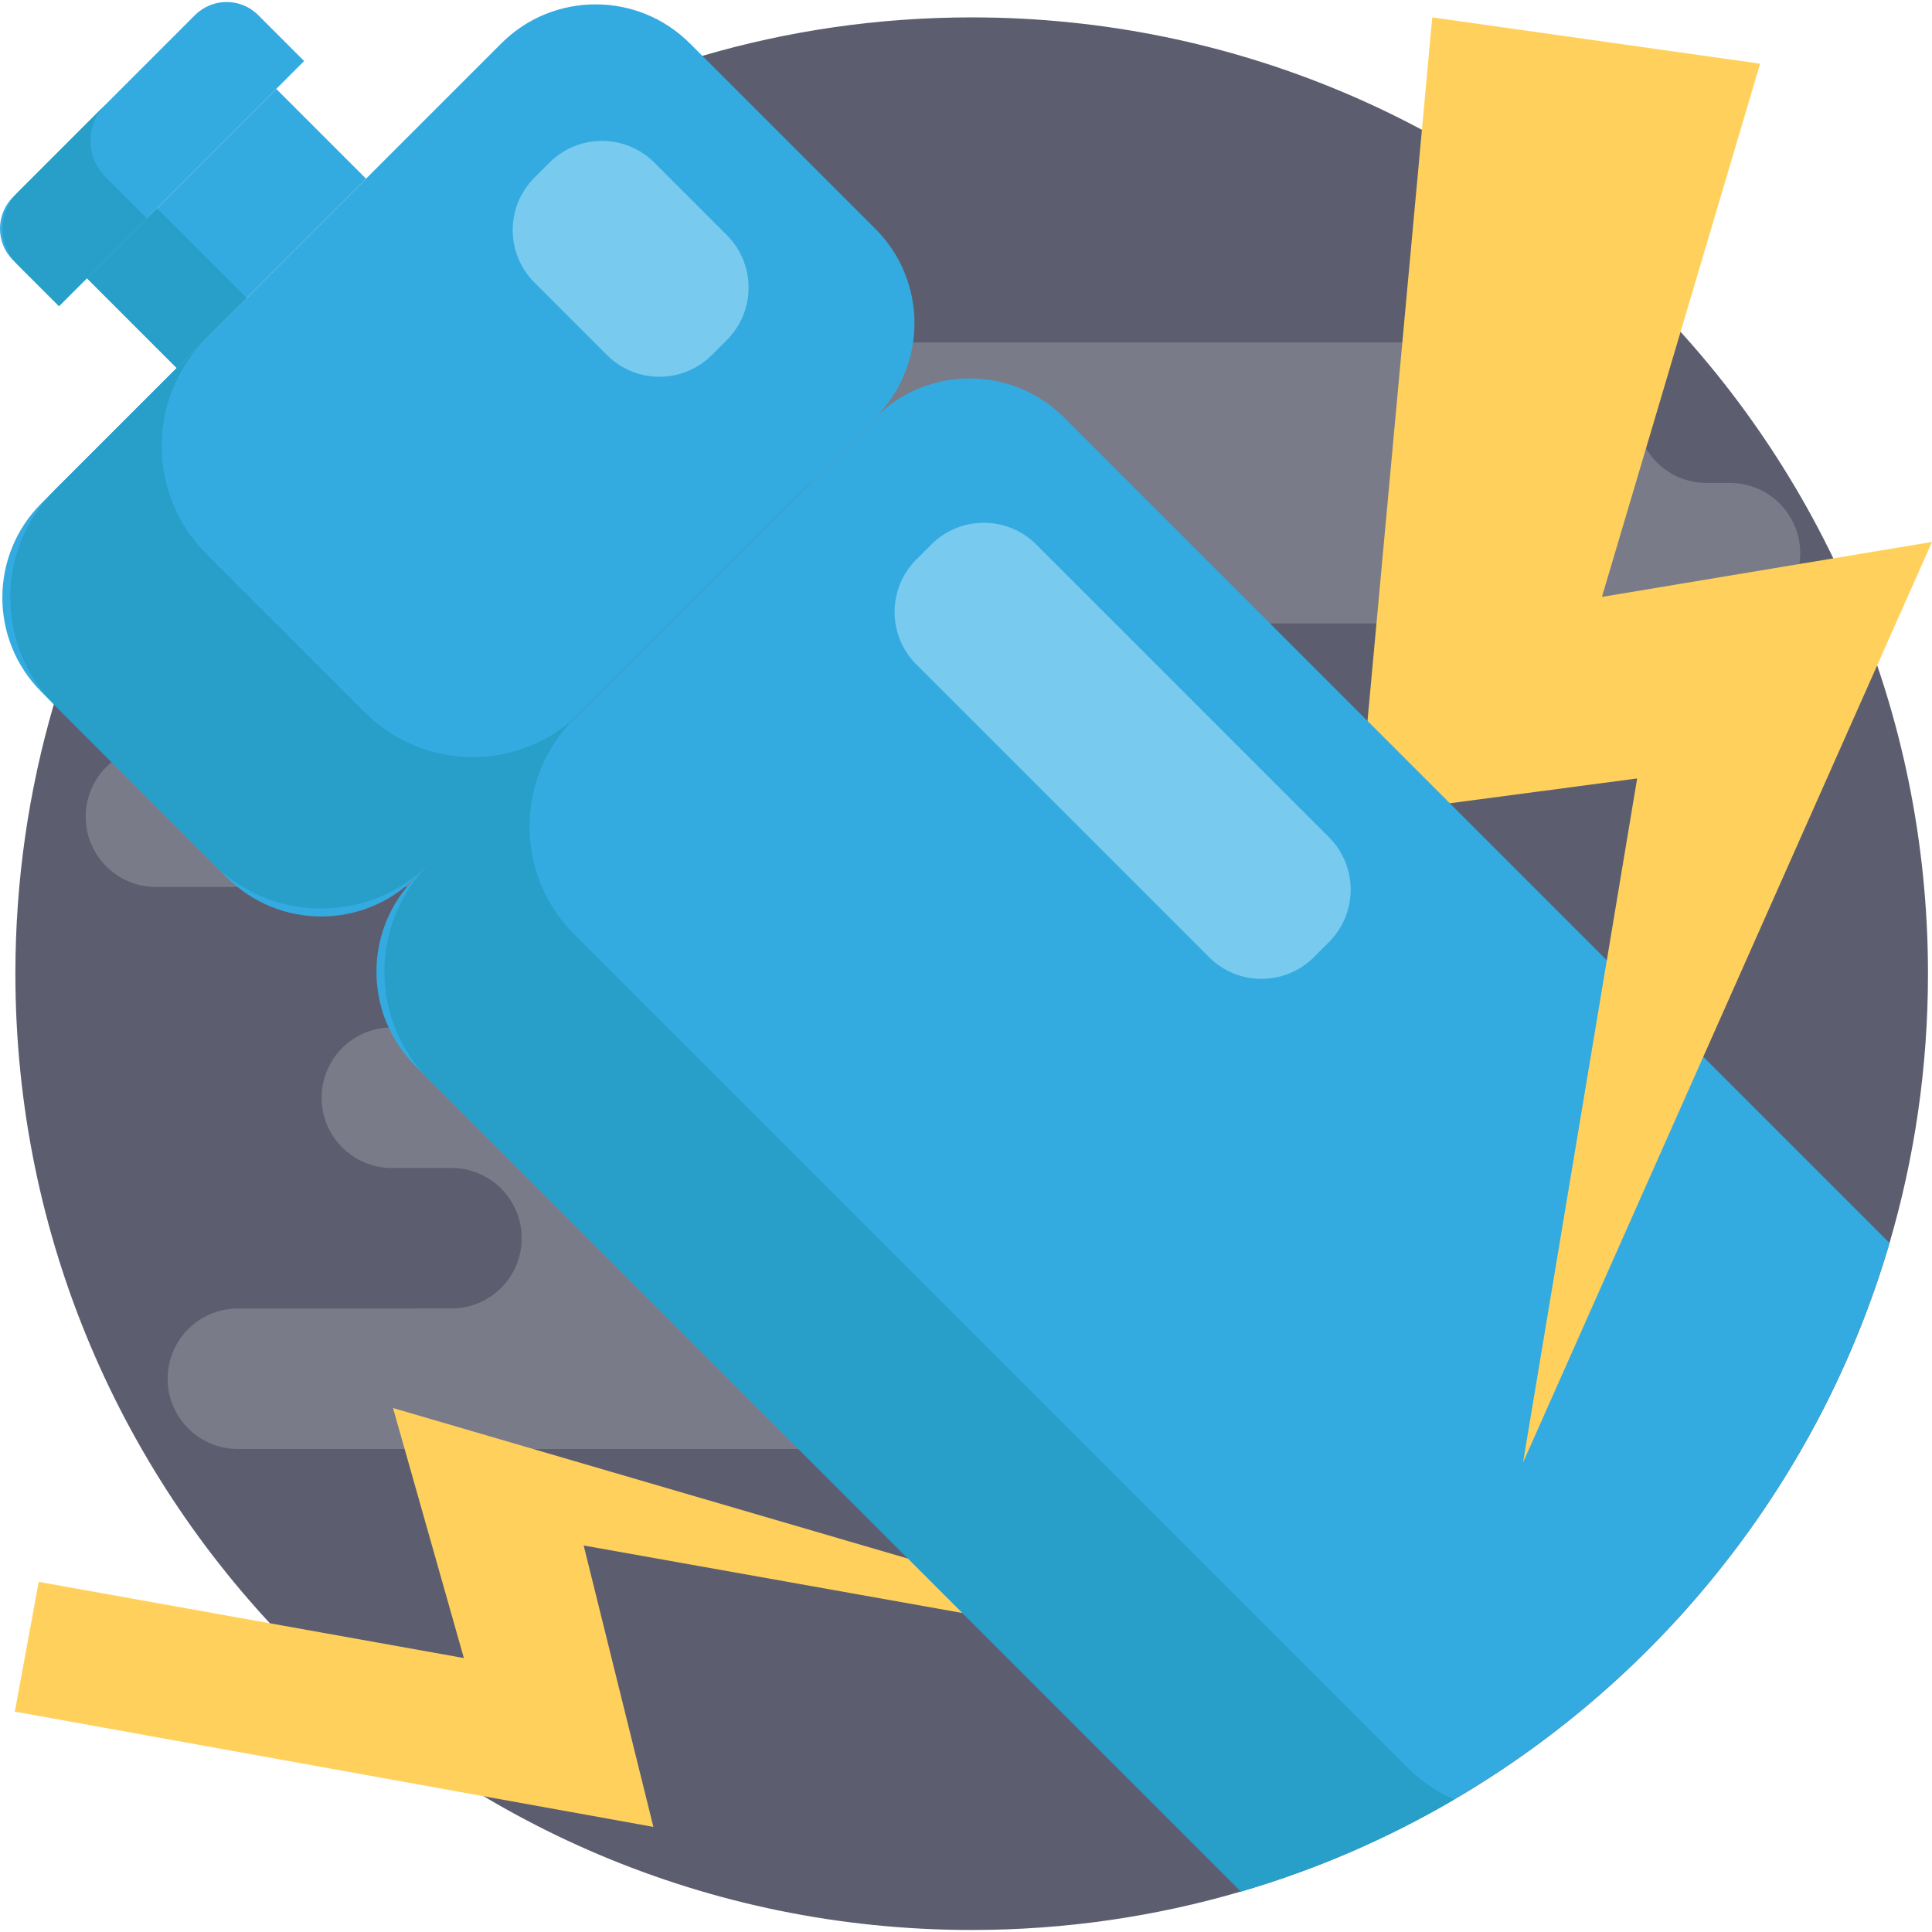 <?xml version="1.0" encoding="iso-8859-1"?>
<!-- Generator: Adobe Illustrator 19.0.0, SVG Export Plug-In . SVG Version: 6.00 Build 0)  -->
<svg version="1.1" id="Capa_1" xmlns="http://www.w3.org/2000/svg" xmlns:xlink="http://www.w3.org/1999/xlink" x="0px" y="0px"
	 viewBox="0 0 512 512" style="enable-background:new 0 0 512 512;" xml:space="preserve">
<path style="fill:#5C5E70;" d="M510.936,258.036c0,24.784-3.558,48.741-10.199,71.384c-18.34,62.613-60.202,115.171-115.367,147.465
	c-17.585,10.303-36.525,18.547-56.489,24.381c-22.633,6.641-46.59,10.199-71.374,10.199c-139.965,0-253.429-113.464-253.429-253.429
	c0-24.784,3.558-48.731,10.189-71.374c0-0.01,0.01-0.01,0.01-0.01c6.662-22.778,16.447-44.211,28.85-63.833
	c32.563-51.524,83.197-90.5,142.996-108.013c22.633-6.641,46.59-10.199,71.384-10.199
	C397.472,4.607,510.936,118.071,510.936,258.036z"/>
<g>
	<path style="fill:#797B89;" d="M388.866,253.673L388.866,253.673c0-10.283-8.335-18.618-18.618-18.618h-6.206
		c-10.283,0-18.618-8.335-18.618-18.618l0,0c0-10.283-8.335-18.618-18.618-18.618H41.323c-10.283,0-18.618,8.335-18.618,18.618l0,0
		c0,10.283,8.335,18.618,18.618,18.618h114.814c10.283,0,18.618,8.335,18.618,18.618l0,0c0,10.283-8.335,18.618-18.618,18.618
		h-52.292c-10.283,0-18.618,8.335-18.618,18.618l0,0c0,10.283,8.335,18.618,18.618,18.618h15.796
		c10.283,0,18.618,8.335,18.618,18.618l0,0c0,10.283-8.335,18.618-18.618,18.618H63.044c-10.283,0-18.618,8.335-18.618,18.618l0,0
		c0,10.283,8.335,18.618,18.618,18.618h268.138c10.283,0,18.618-8.335,18.618-18.618l0,0c0-10.283,8.335-18.618,18.618-18.618h1.829
		c10.283,0,18.618-8.335,18.618-18.618l0,0c0-10.283-8.335-18.618-18.618-18.618h-34.133c-10.283,0-18.618-8.335-18.618-18.618l0,0
		c0-10.283,8.335-18.618,18.618-18.618h34.133C380.53,272.292,388.866,263.956,388.866,253.673z"/>
	<path style="fill:#797B89;" d="M424.327,165.222h34.133c10.283,0,18.618-8.335,18.618-18.618l0,0
		c0-10.283-8.335-18.618-18.618-18.618h-6.206c-10.283,0-18.618-8.335-18.618-18.618l0,0c0-10.283-8.335-18.618-18.618-18.618
		H129.536c-10.283,0-18.618,8.335-18.618,18.618l0,0c0,10.283,8.335,18.618,18.618,18.618H244.35
		c10.283,0,18.618,8.335,18.618,18.618l0,0c0,10.283-8.335,18.618-18.618,18.618h-52.291"/>
</g>
<polygon style="fill:#FFD15C;" points="3.929,453.593 173.153,484.146 154.679,409.57 344.44,443.398 104.157,373.147 
	122.932,439.404 10.266,419.21 "/>
<path style="fill:#34ABE0;" d="M132.848,11.504L10.971,133.382c-13.801,13.801-13.801,36.177,0,49.978l49.165,49.165
	c13.801,13.801,36.177,13.801,49.978,0l121.878-121.878c13.801-13.801,13.801-36.177,0-49.978l-49.165-49.165
	C169.025-2.297,146.649-2.297,132.848,11.504z"/>
<path style="fill:#279FC9;" d="M96.695,188.799L54.697,146.8c-15.78-15.78-15.78-41.365,0-57.145l-40.142,40.144
	c-15.78,15.78-15.78,41.365,0,57.145l41.999,41.999c15.78,15.78,41.365,15.78,57.145,0l40.143-40.143
	C138.06,204.578,112.476,204.578,96.695,188.799z"/>
<path style="fill:#34ABE0;" d="M500.737,329.421c-18.34,62.613-60.202,115.171-115.367,147.465
	c-17.585,10.303-36.525,18.547-56.489,24.381L113.693,286.09c-0.124-0.124-0.248-0.248-0.362-0.372l-3.217-3.217
	c-13.799-13.799-13.799-36.173,0-49.972l3.227-3.227c0.114-0.124,0.228-0.238,0.352-0.362l38.48-38.47l1.531-1.531l78.284-78.294
	c13.809-13.799,36.184-13.799,49.982,0L500.737,329.421z"/>
<path style="fill:#279FC9;" d="M385.369,476.886c-17.585,10.303-36.525,18.547-56.489,24.381L113.693,286.09
	c-0.124-0.124-0.248-0.248-0.362-0.372c-15.299-15.692-15.289-40.735,0.01-56.417c0.114-0.124,0.228-0.238,0.352-0.362l38.48-38.47
	c-15.785,15.785-15.785,41.366,0,57.151l220.804,220.804C376.66,472.107,380.87,474.92,385.369,476.886z"/>
<rect x="24.532" y="43.726" transform="matrix(-0.707 0.707 -0.707 -0.707 145.261 60.926)" style="fill:#34ABE0;" width="70.96" height="33.644"/>
<rect x="31.083" y="59.54" transform="matrix(-0.707 0.707 -0.707 -0.707 129.45 99.104)" style="fill:#279FC9;" width="26.233" height="33.644"/>
<path style="fill:#34ABE0;" d="M51.67,4.006L3.472,52.204c-4.629,4.629-4.629,12.134,0,16.763l12.167,12.167l64.961-64.961
	L68.433,4.006C63.804-0.623,56.299-0.623,51.67,4.006z"/>
<path style="fill:#279FC9;" d="M27.956,27.72L4.674,51.002c-5.293,5.293-5.293,13.874,0,19.167l10.965,10.965l23.282-23.282
	L27.956,46.886C22.663,41.594,22.663,33.013,27.956,27.72z"/>
<g>
	<path style="fill:#78CAEF;" d="M352.188,249.667l-3.986,3.986c-7.675,7.675-20.119,7.675-27.794,0l-77.581-77.581
		c-7.675-7.675-7.675-20.119,0-27.794l3.986-3.986c7.675-7.675,20.119-7.675,27.794,0l77.582,77.581
		C359.862,229.548,359.862,241.992,352.188,249.667z"/>
	<path style="fill:#78CAEF;" d="M192.626,90.107l-3.986,3.986c-7.675,7.675-20.119,7.675-27.794,0L141.63,74.876
		c-7.675-7.675-7.675-20.119,0-27.794l3.986-3.986c7.675-7.675,20.119-7.675,27.794,0l19.216,19.216
		C200.302,69.988,200.302,82.432,192.626,90.107z"/>
</g>
<polygon style="fill:#FFD15C;" points="512,143.616 424.528,158.186 466.452,16.88 379.564,4.608 362.399,191.076 384.198,212.877 
	433.864,206.296 403.622,387.577 "/>
<g>
</g>
<g>
</g>
<g>
</g>
<g>
</g>
<g>
</g>
<g>
</g>
<g>
</g>
<g>
</g>
<g>
</g>
<g>
</g>
<g>
</g>
<g>
</g>
<g>
</g>
<g>
</g>
<g>
</g>
</svg>
